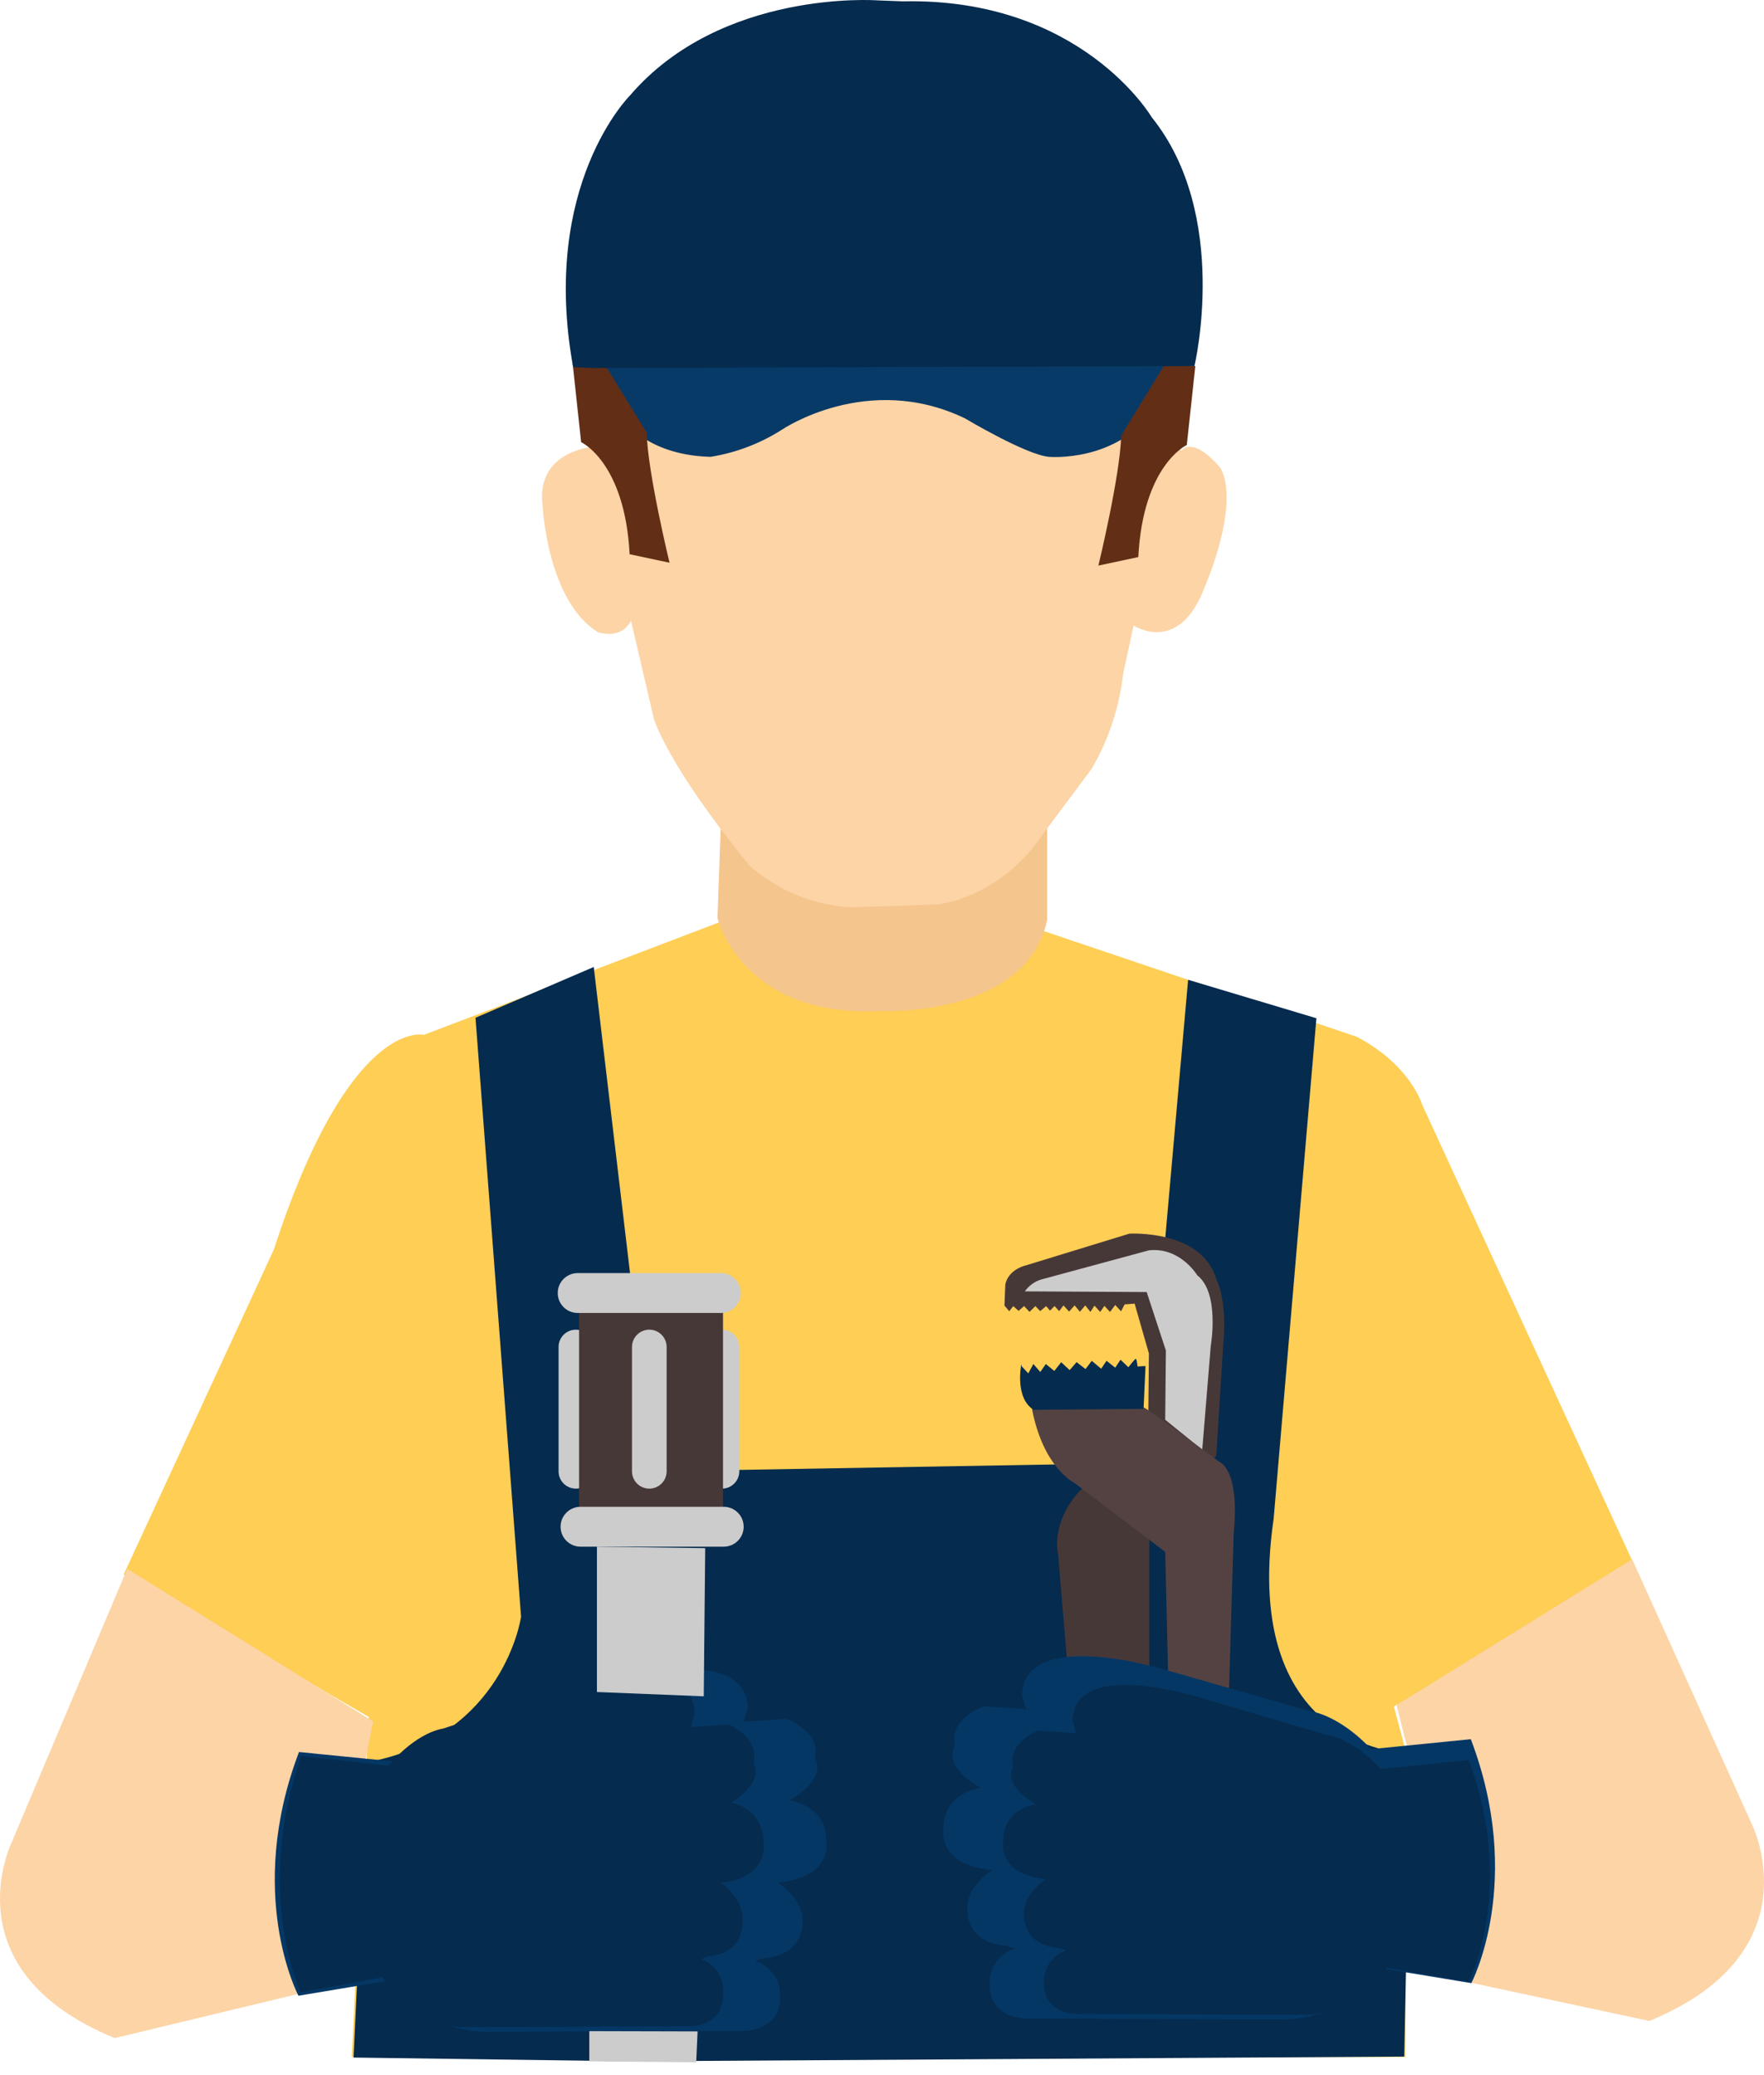 <svg width="85" height="100" viewBox="0 0 85 100" fill="none" xmlns="http://www.w3.org/2000/svg">
<path d="M35.076 44.286L20.425 49.87C20.425 49.87 16.857 48.956 13.195 60.218L5.961 75.873L17.771 82.74L16.947 99.129H67.715V84.295L67.167 82.236L78.85 75.643L68.539 53.258C68.539 53.258 67.992 51.336 65.381 49.964L47.216 43.828L35.076 44.286Z" fill="#FECE55"/>
<path d="M34.755 39.112L34.572 44.239C34.572 44.239 35.717 49.002 42.309 48.725C42.309 48.725 49.449 49.092 50.457 44.332V38.838L34.755 39.112Z" fill="#F5C58E"/>
<path d="M28.577 21.534C28.577 21.534 25.783 21.717 26.15 24.418C26.15 24.418 26.377 28.951 28.804 30.46C28.804 30.46 29.902 30.874 30.406 29.912L31.504 34.626C31.504 34.626 32.145 36.869 36.127 41.722C37.499 42.935 39.245 43.642 41.074 43.725L45.147 43.585C45.147 43.585 48.151 43.358 50.321 40.106L52.61 37.039C53.422 35.639 53.936 34.087 54.119 32.479L54.623 30.142C54.623 30.142 56.82 31.608 58.058 28.267C58.058 28.267 59.75 24.421 58.836 22.592C58.836 22.592 57.597 20.99 56.913 21.721L52.7 13.069L32.102 14.07L28.577 21.534Z" fill="#FCD4A6"/>
<path d="M28.758 17.642C28.758 17.642 29.262 21.878 34.242 22.015C35.463 21.818 36.631 21.374 37.674 20.709C37.674 20.709 41.796 17.895 46.499 20.162C46.499 20.162 49.45 21.924 50.548 22.015C50.548 22.015 53.886 22.311 55.656 19.634C56.087 18.979 56.433 18.271 56.684 17.528C56.684 17.528 52.611 12.334 42.08 13.339C42.07 13.339 31.962 13.98 28.758 17.642Z" fill="#083A68"/>
<path d="M57.597 17.642L57.187 21.444C57.187 21.444 55.08 22.405 54.85 26.845L52.927 27.255C52.927 27.255 53.979 22.916 54.026 20.986L56.132 17.552L57.597 17.642Z" fill="#622E15"/>
<path d="M27.592 17.505L28.002 21.307C28.002 21.307 30.109 22.268 30.339 26.708L32.262 27.118C32.262 27.118 31.207 22.779 31.16 20.846L29.05 17.415L27.592 17.505Z" fill="#622E15"/>
<path d="M42.263 0.017C42.263 0.017 34.756 -0.53 30.36 4.597C30.36 4.597 26.02 8.899 27.616 17.688L28.484 17.735L57.555 17.642C57.555 17.642 59.294 10.365 55.495 5.648C55.495 5.648 52.107 -0.12 43.498 0.064L42.263 0.017Z" fill="#052B4E"/>
<path d="M6.13 75.601L0.584 88.738C0.584 88.738 -2.507 94.917 5.528 98.215L14.591 96.034C14.591 96.034 12.578 88.301 14.591 85.373L17.572 85L17.981 82.957L6.13 75.601Z" fill="#FCD4A6"/>
<path d="M78.647 75.142L84.416 87.913C84.416 87.913 87.507 94.092 79.472 97.39L70.82 95.534C70.82 95.534 72.422 87.479 70.409 84.549L67.846 84.365L67.295 82.169L78.647 75.142Z" fill="#FCD4A6"/>
<path d="M28.61 46.599L22.912 49.046L25.108 77.909C25.108 77.909 24.307 83.677 17.715 84.919L17.034 99.153L30.469 99.336L67.665 99.106L67.962 84.502C67.962 84.502 59.724 84.502 61.373 73.173L63.432 49.069L57.25 47.216L55.191 70.496L31.491 70.906L28.61 46.599Z" fill="#052B4E"/>
<path d="M49.486 60.962L54.419 59.45C54.419 59.45 57.921 59.243 58.608 61.647C58.608 61.647 59.156 62.608 58.942 64.808L58.608 70.149L55.381 73.927V82.099L51.602 82.236L50.984 74.892C50.984 74.892 50.607 73.45 51.986 71.888L55.324 68.934L55.361 65.225L54.673 62.822L54.192 62.858L54.019 63.192L53.738 62.888L53.488 63.222L53.218 62.932L53.014 63.222L52.737 62.919L52.543 63.222L52.293 62.908L52.036 63.212L51.782 62.908L51.515 63.206L51.245 62.908L51.038 63.182L50.814 62.938L50.594 63.159L50.41 62.942L50.123 63.182L49.89 62.942L49.609 63.219L49.346 62.938L49.082 63.172L48.825 62.942L48.631 63.189L48.401 62.915L48.441 61.914C48.441 61.914 48.508 61.206 49.486 60.962Z" fill="#473838"/>
<path d="M49.383 62.231L55.254 62.264L56.179 65.081L56.146 68.419L57.931 69.861L58.342 64.854C58.342 64.854 58.789 62.314 57.691 61.456C57.691 61.456 56.867 60.081 55.355 60.255L50.167 61.66C49.85 61.758 49.574 61.959 49.383 62.231Z" fill="#CCCCCC"/>
<path d="M49.727 67.895L55.118 67.829C55.218 67.829 58.756 70.446 58.756 70.446C58.756 70.446 59.758 70.779 59.444 73.924L59.204 82.042H56.32L56.146 74.785L51.753 71.447C51.753 71.447 50.275 70.743 49.727 67.895Z" fill="#544242"/>
<path d="M49.213 65.752C49.213 65.752 48.879 67.361 49.807 67.939L55.104 67.892L55.198 65.829L54.811 65.849C54.811 65.849 54.781 65.419 54.704 65.492C54.627 65.566 54.37 65.886 54.37 65.886L53.993 65.525L53.739 65.909L53.319 65.576L53.062 65.959L52.608 65.579L52.307 65.976L51.877 65.642L51.543 66.026L51.135 65.646L50.802 66.066L50.394 65.732L50.127 66.116L49.794 65.732L49.55 66.183L49.236 65.849" fill="#052B4E"/>
<path d="M14.407 84.429L19.214 84.909C19.214 84.909 20.586 83.33 22.235 83.057L28.964 81.134C28.964 81.134 35.898 78.938 36.038 82.302L35.831 82.97L37.89 82.833C37.89 82.833 39.606 83.451 39.262 84.756C39.262 84.756 39.95 85.65 38.027 86.758C38.027 86.758 39.79 86.966 39.813 88.658C39.813 88.658 40.224 90.467 37.476 90.717C37.476 90.717 38.812 91.565 38.665 92.72C38.665 92.72 38.711 94.252 36.742 94.366L36.375 94.503C36.745 94.611 37.068 94.843 37.289 95.16C37.51 95.477 37.616 95.86 37.59 96.245C37.59 96.245 37.75 97.984 35.437 97.867L23.283 97.914C23.283 97.914 20.125 97.867 18.89 95.421L14.381 96.175C14.381 96.175 11.797 91.298 14.407 84.429Z" fill="#053765"/>
<path d="M14.505 84.622L18.721 85.089C18.721 85.089 19.926 83.557 21.371 83.294L27.273 81.431C27.273 81.431 33.355 79.305 33.475 82.563L33.295 83.23L35.1 83.097C35.1 83.097 36.606 83.694 36.306 84.959C36.306 84.959 36.906 85.824 35.221 86.885C35.66 86.949 36.062 87.171 36.35 87.51C36.638 87.848 36.793 88.28 36.786 88.725C36.786 88.725 37.147 90.477 34.74 90.727C34.74 90.727 35.925 91.549 35.782 92.677C35.782 92.677 35.822 94.162 34.112 94.272L33.779 94.406C34.117 94.525 34.405 94.755 34.598 95.057C34.791 95.36 34.877 95.718 34.843 96.075C34.843 96.075 34.984 97.744 32.958 97.647L22.296 97.69C22.296 97.69 19.529 97.647 18.444 95.277L14.488 96.008C14.488 96.008 12.218 91.271 14.505 84.622Z" fill="#052B4E"/>
<path d="M70.873 83.811L66.066 84.292C66.066 84.292 64.695 82.713 63.045 82.439L56.316 80.516C56.316 80.516 49.383 78.32 49.243 81.685L49.45 82.369L47.39 82.232C47.39 82.232 45.675 82.85 46.018 84.155C46.018 84.155 45.331 85.049 47.253 86.158C47.253 86.158 45.491 86.361 45.468 88.057C45.468 88.057 45.057 89.866 47.804 90.116C47.804 90.116 46.469 90.964 46.616 92.119C46.616 92.119 46.569 93.655 48.538 93.768L48.906 93.905C48.535 94.013 48.213 94.244 47.992 94.561C47.771 94.877 47.665 95.259 47.691 95.644C47.691 95.644 47.53 97.387 49.844 97.27L61.997 97.317C61.997 97.317 65.155 97.27 66.39 94.823L70.897 95.567C70.897 95.567 73.484 90.677 70.873 83.811Z" fill="#053765"/>
<path d="M70.776 84.816L66.531 85.253C66.531 85.253 65.319 83.818 63.86 83.584L57.918 81.838C57.918 81.838 51.797 79.835 51.676 82.897L51.857 83.521L50.037 83.397C50.037 83.397 48.522 83.958 48.826 85.143C48.826 85.143 48.218 85.954 49.917 86.949C49.917 86.949 48.362 87.136 48.342 88.675C48.342 88.675 47.978 90.317 50.401 90.547C50.401 90.547 49.21 91.315 49.353 92.376C49.353 92.376 49.31 93.768 51.049 93.872L51.383 93.995C51.051 94.099 50.765 94.311 50.57 94.599C50.375 94.886 50.284 95.231 50.311 95.578C50.311 95.578 50.171 97.156 52.21 97.053L62.942 97.093C62.942 97.093 65.729 97.053 66.821 94.827L70.776 95.501C70.776 95.501 73.073 91.051 70.776 84.816Z" fill="#052B4E"/>
<path d="M33.955 64.911V70.903C33.955 71.364 34.328 71.737 34.789 71.737C35.25 71.737 35.624 71.364 35.624 70.903V64.911C35.624 64.45 35.25 64.077 34.789 64.077C34.328 64.077 33.955 64.45 33.955 64.911Z" fill="#CCCCCC"/>
<path d="M26.915 64.911V70.903C26.915 71.364 27.288 71.737 27.749 71.737C28.21 71.737 28.584 71.364 28.584 70.903V64.911C28.584 64.45 28.21 64.077 27.749 64.077C27.288 64.077 26.915 64.45 26.915 64.911Z" fill="#CCCCCC"/>
<path d="M28.764 74.535V81.538L33.911 81.745L33.981 74.605L28.764 74.535Z" fill="#CCCCCC"/>
<path d="M28.396 97.881V99.336L33.547 99.38L33.614 97.894L28.396 97.881Z" fill="#CCCCCC"/>
<path d="M34.839 62.498H27.903V73.176H34.839V62.498Z" fill="#473838"/>
<path d="M30.453 64.911V70.903C30.453 71.364 30.827 71.737 31.288 71.737C31.748 71.737 32.122 71.364 32.122 70.903V64.911C32.122 64.45 31.748 64.077 31.288 64.077C30.827 64.077 30.453 64.45 30.453 64.911Z" fill="#CCCCCC"/>
<path d="M34.873 72.612H27.973C27.442 72.612 27.012 73.042 27.012 73.573C27.012 74.104 27.442 74.534 27.973 74.534H34.873C35.404 74.534 35.834 74.104 35.834 73.573C35.834 73.042 35.404 72.612 34.873 72.612Z" fill="#CCCCCC"/>
<path d="M34.736 61.35H27.836C27.305 61.35 26.875 61.78 26.875 62.311C26.875 62.842 27.305 63.272 27.836 63.272H34.736C35.267 63.272 35.697 62.842 35.697 62.311C35.697 61.78 35.267 61.35 34.736 61.35Z" fill="#CCCCCC"/>
</svg>
